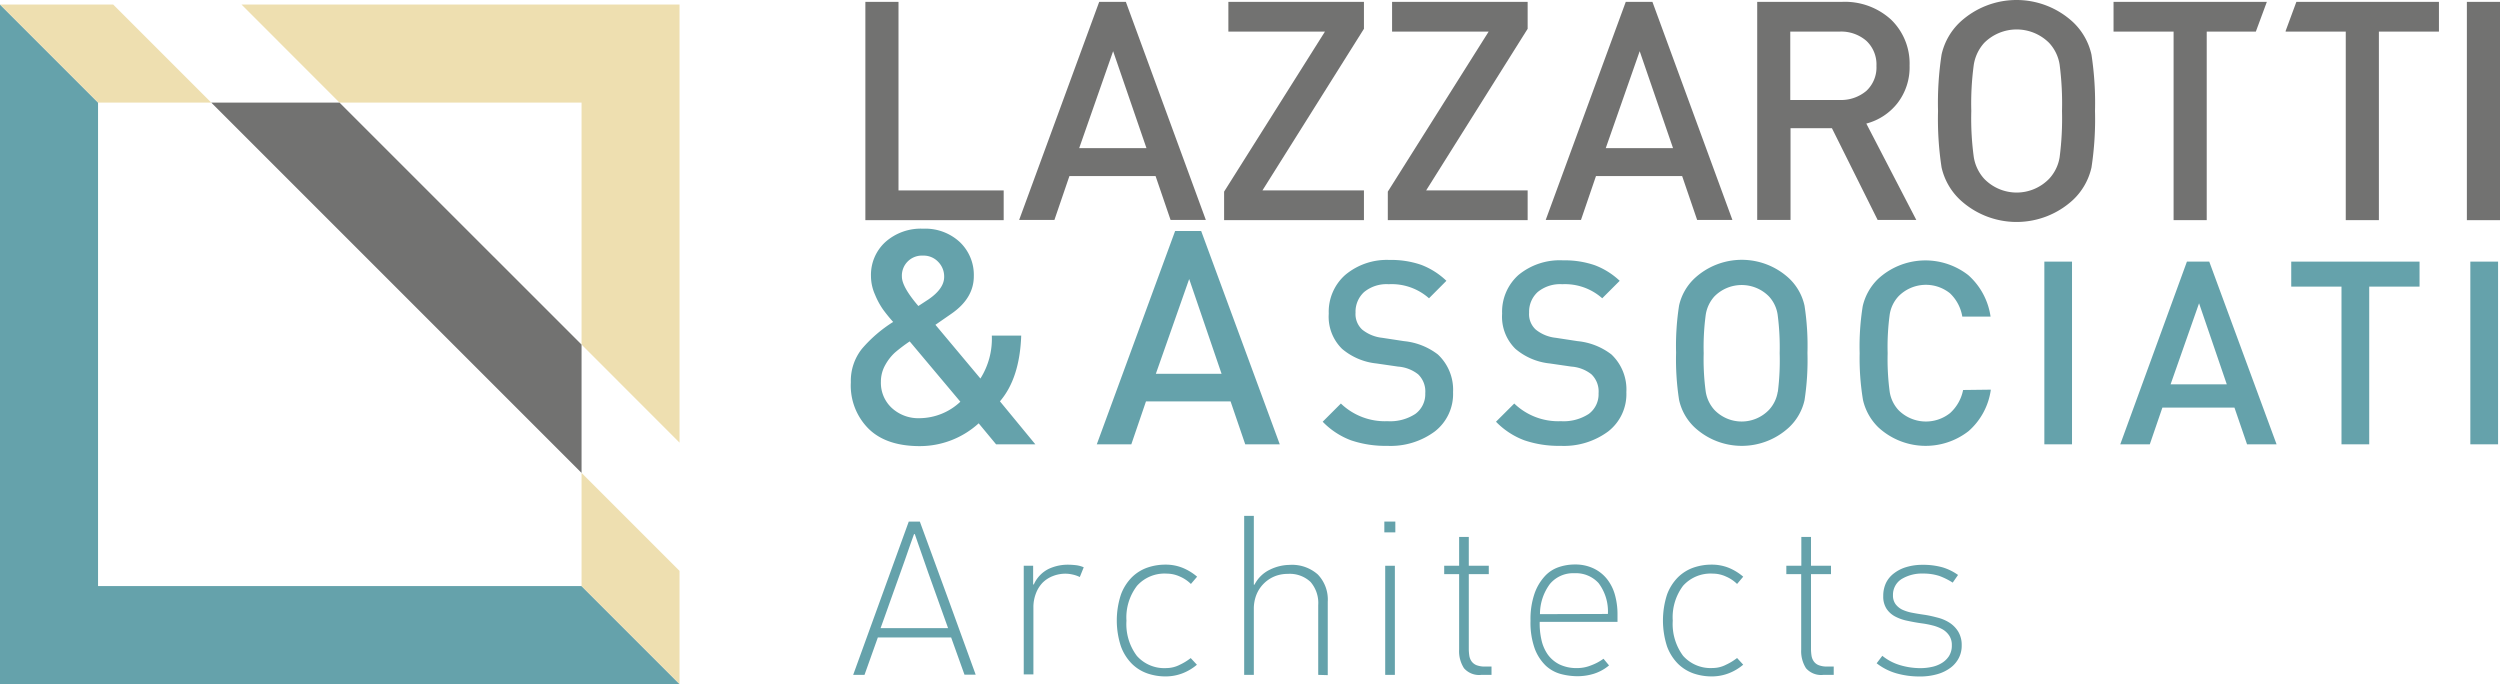 <svg xmlns="http://www.w3.org/2000/svg" viewBox="0 0 375.07 102.63"><defs><style>.cls-1{fill:#65a2ab;}.cls-2{fill:#eedfb0;}.cls-3{fill:#727271;}</style></defs><g id="Layer_2" data-name="Layer 2"><path class="cls-1" d="M14.71,15.39V87.93H87.25l14.7,14.7H0V.68Z"/><polygon class="cls-2" points="50.93 15.39 87.25 15.39 87.25 51.7 101.95 66.41 101.95 0.68 36.23 0.68 50.93 15.39"/><polygon class="cls-2" points="16.98 0.68 0 0.68 14.71 15.39 31.69 15.39 16.98 0.68"/><polygon class="cls-2" points="87.25 70.95 87.25 87.93 101.95 102.63 101.95 85.65 87.25 70.95"/><polygon class="cls-3" points="87.25 51.7 50.93 15.39 31.69 15.39 87.25 70.95 87.25 51.7"/></g><g id="Layer_3" data-name="Layer 3"><path class="cls-1" d="M155.33,66.66h-5.89l-2.61-3.15A13.12,13.12,0,0,1,138,66.93q-5,0-7.65-2.57a9.15,9.15,0,0,1-2.7-7,7.71,7.71,0,0,1,1.69-5.06,20.45,20.45,0,0,1,4.66-4,23,23,0,0,1-1.55-1.91,11.46,11.46,0,0,1-1.17-2.18,6.86,6.86,0,0,1-.61-2.79,6.67,6.67,0,0,1,2.16-5.11,8,8,0,0,1,5.67-2,7.61,7.61,0,0,1,5.49,2,6.79,6.79,0,0,1,2.11,5.13q0,3.33-3.42,5.67l-2.34,1.62,6.75,8.06a11.17,11.17,0,0,0,1.71-6.44h4.41q-.22,6.39-3.19,9.86Zm-11.25-6.39-7.6-9.05a24.25,24.25,0,0,0-2.21,1.67,7.27,7.27,0,0,0-1.44,1.84,5.06,5.06,0,0,0-.67,2.57,5.12,5.12,0,0,0,1.64,3.91A5.87,5.87,0,0,0,138,62.74,9,9,0,0,0,144.08,60.27Zm-2.43-18.72a3.11,3.11,0,0,0-.9-2.27,3,3,0,0,0-2.29-.93,3,3,0,0,0-3.15,3.15q0,1.53,2.47,4.41l1.53-1Q141.65,43.3,141.65,41.55Z"/><path class="cls-1" d="M192,66.66h-5.18l-2.2-6.44H171.93l-2.2,6.44h-5.18l11.75-32h3.91Zm-8.73-10.58-4.86-14.22-5,14.22Z"/><path class="cls-1" d="M218,58.84a7.1,7.1,0,0,1-2.74,5.89,11.13,11.13,0,0,1-7.12,2.16,16.1,16.1,0,0,1-5.45-.83,11.52,11.52,0,0,1-4.25-2.79l2.73-2.73a9.53,9.53,0,0,0,7,2.65,6.9,6.9,0,0,0,4.17-1.09A3.67,3.67,0,0,0,213.83,59a3.56,3.56,0,0,0-1.08-2.85,5.53,5.53,0,0,0-3-1.15l-3.24-.47a9.48,9.48,0,0,1-5.16-2.19,6.75,6.75,0,0,1-2-5.28,7.38,7.38,0,0,1,2.47-5.81A9.7,9.7,0,0,1,208.47,39a13.73,13.73,0,0,1,4.74.73A11.22,11.22,0,0,1,217,42.13l-2.61,2.62a8.45,8.45,0,0,0-6.05-2.11,5.3,5.3,0,0,0-3.68,1.17,4,4,0,0,0-1.29,3.1,3.16,3.16,0,0,0,1,2.54,5.76,5.76,0,0,0,3,1.23l3.27.5a9.92,9.92,0,0,1,5.08,2A7.24,7.24,0,0,1,218,58.84Z"/><path class="cls-1" d="M244,58.84a7.09,7.09,0,0,1-2.73,5.89,11.15,11.15,0,0,1-7.12,2.16,16.06,16.06,0,0,1-5.45-.83,11.56,11.56,0,0,1-4.26-2.79l2.74-2.73a9.52,9.52,0,0,0,7,2.65,6.93,6.93,0,0,0,4.18-1.09A3.67,3.67,0,0,0,239.83,59a3.56,3.56,0,0,0-1.08-2.85,5.47,5.47,0,0,0-3-1.15l-3.23-.47a9.42,9.42,0,0,1-5.16-2.19,6.75,6.75,0,0,1-2-5.28,7.4,7.4,0,0,1,2.46-5.81,9.72,9.72,0,0,1,6.7-2.19,13.81,13.81,0,0,1,4.74.73A11.22,11.22,0,0,1,243,42.13l-2.62,2.62a8.42,8.42,0,0,0-6-2.11,5.3,5.3,0,0,0-3.68,1.17,4,4,0,0,0-1.29,3.1,3.12,3.12,0,0,0,1,2.54,5.72,5.72,0,0,0,3,1.23l3.27.5a9.92,9.92,0,0,1,5.08,2A7.23,7.23,0,0,1,244,58.84Z"/><path class="cls-1" d="M270.73,45.87a39.44,39.44,0,0,1,.44,7.08,39.65,39.65,0,0,1-.44,7.09,8,8,0,0,1-2.33,4.08,10.43,10.43,0,0,1-14.16,0A8,8,0,0,1,251.91,60a39.42,39.42,0,0,1-.45-7.09,39.22,39.22,0,0,1,.45-7.08,8,8,0,0,1,2.33-4.08,10.43,10.43,0,0,1,14.16,0A8,8,0,0,1,270.73,45.87Zm-4,12.9A37.61,37.61,0,0,0,267,53a37.85,37.85,0,0,0-.31-5.83,5.12,5.12,0,0,0-1.31-2.71,5.75,5.75,0,0,0-8.16,0,5.29,5.29,0,0,0-1.31,2.75,36.25,36.25,0,0,0-.31,5.79,35.85,35.85,0,0,0,.31,5.78,5.3,5.3,0,0,0,1.31,2.73,5.68,5.68,0,0,0,8.16,0A5.13,5.13,0,0,0,266.71,58.77Z"/><path class="cls-1" d="M298.68,58.46a10.08,10.08,0,0,1-3.34,6.22,10.47,10.47,0,0,1-13.53-.56A8.32,8.32,0,0,1,279.5,60,38.25,38.25,0,0,1,279,53a38.12,38.12,0,0,1,.46-7.06,8.27,8.27,0,0,1,2.31-4.1,10.47,10.47,0,0,1,13.53-.56,10.27,10.27,0,0,1,3.34,6.22h-4.24A6.21,6.21,0,0,0,292.55,44a5.77,5.77,0,0,0-7.7.43,5.18,5.18,0,0,0-1.34,2.75A36.25,36.25,0,0,0,283.2,53a36.31,36.31,0,0,0,.31,5.8,5.21,5.21,0,0,0,1.34,2.75,5.81,5.81,0,0,0,7.72.42,6.31,6.31,0,0,0,1.95-3.46Z"/><path class="cls-1" d="M310.86,66.66h-4.15V39.25h4.15Z"/><path class="cls-1" d="M341.55,66.66h-4.43l-1.89-5.51H324.42l-1.89,5.51H318.1l10-27.41h3.35Zm-7.47-9-4.16-12.16-4.27,12.16Z"/><path class="cls-1" d="M363,43h-7.55V66.66h-4.16V43h-7.54V39.25H363Z"/><path class="cls-1" d="M374.78,66.66h-4.16V39.25h4.16Z"/><path class="cls-1" d="M142.7,95.64h-11l-2,5.61H128l8.34-23H138q2.11,5.77,4.21,11.49t4.17,11.48h-1.68Zm-5.58-15.48c-.08.25-.26.72-.51,1.42s-.54,1.54-.87,2.5l-1.07,3c-.39,1.08-.75,2.09-1.09,3.05s-.65,1.81-.91,2.56-.45,1.26-.56,1.55h10.13l-3-8.38-1-2.87c-.34-1-.68-1.91-1-2.88Z"/><path class="cls-1" d="M162,86.57a4.57,4.57,0,0,0-1.11-.38,4.82,4.82,0,0,0-1-.12,5.11,5.11,0,0,0-1.94.36,4.46,4.46,0,0,0-1.54,1,4.76,4.76,0,0,0-1,1.62,5.73,5.73,0,0,0-.37,2.13v10h-1.45V84.88H155v2.81h.1a4.74,4.74,0,0,1,2.25-2.35,6.81,6.81,0,0,1,2.8-.62,11.14,11.14,0,0,1,1.32.08,4.08,4.08,0,0,1,1.12.31Z"/><path class="cls-1" d="M177.45,101a7,7,0,0,1-2.64.48,8.27,8.27,0,0,1-2.65-.44,6.23,6.23,0,0,1-2.33-1.44A7.22,7.22,0,0,1,168.18,97a12.45,12.45,0,0,1,0-7.82,7.22,7.22,0,0,1,1.65-2.59,6.23,6.23,0,0,1,2.33-1.44,8.27,8.27,0,0,1,2.65-.44,6.79,6.79,0,0,1,2.64.49,8,8,0,0,1,2.15,1.32l-.93,1.09a5.37,5.37,0,0,0-1.63-1.1,4.8,4.8,0,0,0-2-.45,5.52,5.52,0,0,0-4.45,1.82A7.81,7.81,0,0,0,169,93.13a7.93,7.93,0,0,0,1.56,5.27,5.49,5.49,0,0,0,4.45,1.83,4.45,4.45,0,0,0,2-.5,8.5,8.5,0,0,0,1.63-1l.93,1A7.58,7.58,0,0,1,177.45,101Z"/><path class="cls-1" d="M197.77,101.25V90.79a4.82,4.82,0,0,0-1.15-3.48,4.54,4.54,0,0,0-3.42-1.21,5.16,5.16,0,0,0-2,.38,5,5,0,0,0-2.7,2.74,5.68,5.68,0,0,0-.39,2.13v9.9h-1.45V77.39h1.45V87.72h.1a5,5,0,0,1,2.32-2.26,6.86,6.86,0,0,1,2.94-.71,5.82,5.82,0,0,1,4.24,1.44,5.43,5.43,0,0,1,1.49,4.1v11Z"/><path class="cls-1" d="M207.69,79.87V78.25h1.65v1.62Zm.13,21.38V84.88h1.45v16.37Z"/><path class="cls-1" d="M222.24,101.25a3,3,0,0,1-2.6-1,4.7,4.7,0,0,1-.73-2.8V86.14h-2.24V84.88h2.24V80.56h1.45v4.32h3v1.26h-3V97.32a7,7,0,0,0,.08,1.06,2,2,0,0,0,.35.86,1.7,1.7,0,0,0,.74.56,3.31,3.31,0,0,0,1.24.2h1v1.25Z"/><path class="cls-1" d="M231,93.3a10.94,10.94,0,0,0,.25,2.65,6.18,6.18,0,0,0,.94,2.22,4.84,4.84,0,0,0,1.75,1.5,5.86,5.86,0,0,0,2.67.56,5.57,5.57,0,0,0,2.08-.4,7.74,7.74,0,0,0,1.88-1l.83,1a6.63,6.63,0,0,1-2.24,1.24,8.24,8.24,0,0,1-2.48.38,9.83,9.83,0,0,1-2.51-.33,5.39,5.39,0,0,1-2.26-1.25,6.91,6.91,0,0,1-1.65-2.54,11.5,11.5,0,0,1-.64-4.19,11.8,11.8,0,0,1,.61-4.11,7.48,7.48,0,0,1,1.56-2.61,5,5,0,0,1,2.11-1.35,7.38,7.38,0,0,1,2.33-.38,6.38,6.38,0,0,1,2.83.58,5.69,5.69,0,0,1,2,1.56,6.68,6.68,0,0,1,1.21,2.36,10.8,10.8,0,0,1,.4,3V93.3Zm10.23-1.19a7.06,7.06,0,0,0-1.4-4.63A4.59,4.59,0,0,0,236.22,86a4.53,4.53,0,0,0-3.68,1.6,7.55,7.55,0,0,0-1.5,4.54Z"/><path class="cls-1" d="M259.39,101a7,7,0,0,1-2.64.48,8.33,8.33,0,0,1-2.66-.44,6.31,6.31,0,0,1-2.33-1.44A7.22,7.22,0,0,1,250.11,97a12.64,12.64,0,0,1,0-7.82,7.22,7.22,0,0,1,1.65-2.59,6.31,6.31,0,0,1,2.33-1.44,8.33,8.33,0,0,1,2.66-.44,6.86,6.86,0,0,1,2.64.49,8,8,0,0,1,2.14,1.32l-.92,1.09a5.42,5.42,0,0,0-1.64-1.1,4.72,4.72,0,0,0-2-.45,5.54,5.54,0,0,0-4.46,1.82,7.86,7.86,0,0,0-1.55,5.24,8,8,0,0,0,1.55,5.27,5.52,5.52,0,0,0,4.46,1.83,4.37,4.37,0,0,0,2-.5,8.6,8.6,0,0,0,1.64-1l.92,1A7.53,7.53,0,0,1,259.39,101Z"/><path class="cls-1" d="M273.56,101.25a3,3,0,0,1-2.61-1,4.78,4.78,0,0,1-.72-2.8V86.14H268V84.88h2.25V80.56h1.45v4.32h3v1.26h-3V97.32a7,7,0,0,0,.08,1.06,2,2,0,0,0,.35.86,1.64,1.64,0,0,0,.74.56,3.31,3.31,0,0,0,1.24.2h1v1.25Z"/><path class="cls-1" d="M294.31,96.84a4,4,0,0,1-.41,1.83,4.27,4.27,0,0,1-1.2,1.46,6,6,0,0,1-2,1,9.29,9.29,0,0,1-2.72.36,12.56,12.56,0,0,1-3.43-.46,8.68,8.68,0,0,1-3-1.52l.85-1.12a7.73,7.73,0,0,0,2.66,1.4,10.71,10.71,0,0,0,3.15.45,7.89,7.89,0,0,0,1.55-.17,4.66,4.66,0,0,0,1.5-.56,3.37,3.37,0,0,0,1.13-1.06,2.94,2.94,0,0,0,.44-1.65,2.54,2.54,0,0,0-.39-1.44,3,3,0,0,0-1-.94,6.09,6.09,0,0,0-1.47-.58,13.71,13.71,0,0,0-1.65-.32c-.73-.1-1.44-.23-2.13-.38a6.72,6.72,0,0,1-1.85-.64,3.55,3.55,0,0,1-1.3-1.16,3.33,3.33,0,0,1-.5-1.92,4.48,4.48,0,0,1,.43-2A4,4,0,0,1,284.17,86a5.6,5.6,0,0,1,1.86-.93,8.2,8.2,0,0,1,2.38-.33,10.68,10.68,0,0,1,3,.37,7.9,7.9,0,0,1,2.35,1.15l-.8,1.15a10.3,10.3,0,0,0-2-1,7.77,7.77,0,0,0-2.44-.36,5.87,5.87,0,0,0-3.22.82A2.78,2.78,0,0,0,284,89.3a2.18,2.18,0,0,0,.38,1.33,2.84,2.84,0,0,0,1,.83,6.45,6.45,0,0,0,1.5.47c.57.11,1.18.21,1.81.3s1.33.25,2,.43a6.08,6.08,0,0,1,1.8.77,4.23,4.23,0,0,1,1.3,1.33A3.89,3.89,0,0,1,294.31,96.84Z"/><path class="cls-3" d="M164.91.28,152.9,33h5.29l2.25-6.58h12.93L175.62,33h5.29L168.91.28Zm-3,21.94L167,7.68l5,14.54Z"/><polygon class="cls-3" points="184.29 4.74 198.78 4.74 183.65 28.75 183.65 33.03 204.63 33.03 204.63 28.57 189.4 28.57 204.63 4.32 204.63 0.28 184.29 0.28 184.29 4.74"/><polygon class="cls-3" points="208.85 4.74 223.34 4.74 208.21 28.75 208.21 33.03 229.19 33.03 229.19 28.57 213.96 28.57 229.19 4.32 229.19 0.28 208.85 0.28 208.85 4.74"/><polygon class="cls-3" points="134.8 0.28 129.83 0.28 129.83 33.03 150.58 33.03 150.58 28.57 134.8 28.57 134.8 0.28"/><path class="cls-3" d="M311,3.31a12.48,12.48,0,0,0-16.93,0,9.55,9.55,0,0,0-2.78,4.88,47.94,47.94,0,0,0-.53,8.46,48,48,0,0,0,.53,8.47A9.57,9.57,0,0,0,294.09,30,12.48,12.48,0,0,0,311,30a9.57,9.57,0,0,0,2.78-4.87,48,48,0,0,0,.53-8.47,47.94,47.94,0,0,0-.53-8.46A9.55,9.55,0,0,0,311,3.31ZM309,23.6a6.16,6.16,0,0,1-1.57,3.22,6.78,6.78,0,0,1-9.75,0,6.34,6.34,0,0,1-1.56-3.27,43,43,0,0,1-.37-6.9,43.34,43.34,0,0,1,.37-6.92,6.37,6.37,0,0,1,1.56-3.29,6.89,6.89,0,0,1,9.75,0A6.18,6.18,0,0,1,309,9.68a45.54,45.54,0,0,1,.36,7A45.06,45.06,0,0,1,309,23.6Z"/><path class="cls-3" d="M284.67,15.48a8.77,8.77,0,0,0,1.82-5.64,9.15,9.15,0,0,0-2.78-6.9A10.27,10.27,0,0,0,276.32.28H263.63V33h5V19.23h6.21L281.7,33h5.8L280,18.54A8.77,8.77,0,0,0,284.67,15.48ZM268.59,15V4.74H276A5.78,5.78,0,0,1,280,6.12a4.85,4.85,0,0,1,1.52,3.77A4.8,4.8,0,0,1,280,13.64,5.87,5.87,0,0,1,276,15Z"/><polygon class="cls-3" points="340.09 0.28 340.09 0.28 317.09 0.28 317.09 4.74 326.1 4.74 326.1 33.03 331.07 33.03 331.07 4.74 338.44 4.74 340.09 0.28"/><path class="cls-3" d="M243.91.28,231.9,33h5.29l2.25-6.58h12.93L254.62,33h5.29L247.91.28Zm-3,21.94L246,7.68l5,14.54Z"/><polygon class="cls-3" points="342.91 4.64 342.91 4.74 351.93 4.74 351.93 33.03 356.9 33.03 356.9 4.74 365.91 4.74 365.91 0.28 344.52 0.28 342.91 4.64"/><rect class="cls-3" x="370.1" y="0.28" width="4.97" height="32.75"/></g></svg>